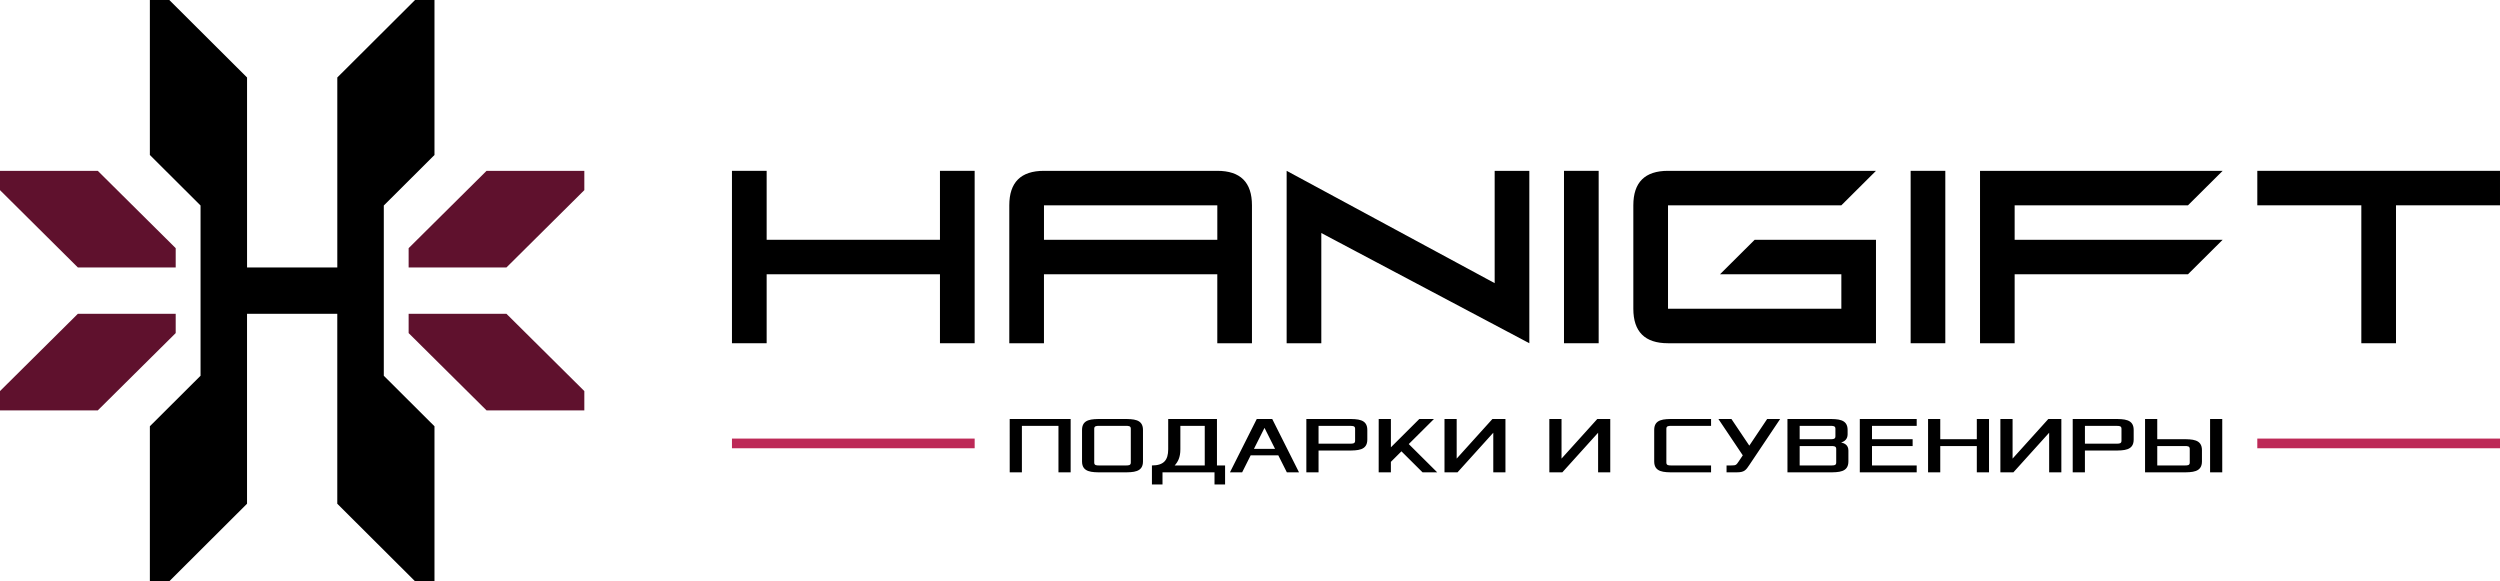 <svg width="400" height="93" viewBox="0 0 400 93" fill="none" xmlns="http://www.w3.org/2000/svg">
<g clip-path="url(#clip0_903_9016)">
<path fill-rule="evenodd" clip-rule="evenodd" d="M167.034 43.883V54.918H161.487V32.85C161.487 29.17 163.338 27.334 167.034 27.334H194.767C198.466 27.334 200.314 29.17 200.314 32.85V54.918H194.767V43.883H167.034ZM194.77 38.366V32.85H167.037V38.366H194.77Z" fill="black"/>
<path fill-rule="evenodd" clip-rule="evenodd" d="M361.17 27.334H399.999V32.85H383.359V54.918H377.813V32.85H361.17V27.334Z" fill="black"/>
<path fill-rule="evenodd" clip-rule="evenodd" d="M316.803 27.334H355.624L350.077 32.85H322.344V38.366H355.624L350.077 43.883H322.344V54.918H316.803V27.334Z" fill="black"/>
<path d="M311.25 27.334H305.703V54.918H311.25V27.334Z" fill="black"/>
<path fill-rule="evenodd" clip-rule="evenodd" d="M300.157 54.918H266.88C263.181 54.918 261.333 53.079 261.333 49.402V32.85C261.333 29.17 263.181 27.334 266.88 27.334H300.157L294.616 32.85H266.882V49.402H294.616V43.883H275.2L280.746 38.366H300.157V54.918Z" fill="black"/>
<path d="M255.786 27.334H250.239V54.918H255.786V27.334Z" fill="black"/>
<path fill-rule="evenodd" clip-rule="evenodd" d="M205.863 54.918V27.334L239.146 45.304V27.334H244.693V54.918L211.41 37.285V54.918H205.863Z" fill="black"/>
<path fill-rule="evenodd" clip-rule="evenodd" d="M122.664 27.334V38.366H150.394V27.334H155.944V54.918H150.394V43.883H122.664V54.918H117.114V27.334H122.664Z" fill="black"/>
<path fill-rule="evenodd" clip-rule="evenodd" d="M161.554 75.573H163.504V68.138H169.354V75.573H171.304V67.038H161.552L161.554 75.573ZM173.125 73.829C173.125 75.573 174.685 75.573 176.245 75.573H179.757C181.317 75.573 182.877 75.573 182.877 73.829V68.786C182.877 67.04 181.317 67.04 179.757 67.04H176.245C174.685 67.04 173.125 67.04 173.125 68.786V73.829ZM175.077 74.023V68.587C175.077 68.138 175.466 68.138 175.858 68.138H180.149C180.538 68.138 180.928 68.138 180.928 68.587V74.023C180.928 74.472 180.538 74.472 180.149 74.472H175.858C175.466 74.472 175.077 74.472 175.077 74.023ZM184.309 74.472V77.515H186V75.575H194.322V77.515H196.013V74.472H194.714V67.038H186.912V71.887C186.909 73.635 186.194 74.472 184.309 74.472ZM187.949 74.472C188.469 73.893 188.858 73.184 188.858 71.887V68.138H192.76V74.472H187.949ZM196.792 75.573H198.744L200.106 72.857H204.53L205.896 75.573H207.842L203.557 67.038H201.082L196.792 75.573ZM200.629 71.823L202.32 68.459L204.01 71.823H200.629ZM209.016 75.573H210.968V72.084H215.645C217.208 72.084 218.77 72.084 218.77 70.335V68.786C218.77 67.04 217.208 67.04 215.645 67.04H209.016V75.573ZM210.968 70.986V68.141H216.034C216.424 68.141 216.816 68.141 216.816 68.59V70.532C216.816 70.986 216.426 70.986 216.034 70.986H210.968ZM220.589 75.573H222.541V73.896L224.229 72.211L227.61 75.575H229.954L225.402 71.05L229.434 67.04H227.09L222.544 71.568V67.04H220.592L220.589 75.573ZM231.12 75.573H233.202L238.925 69.235V75.573H240.872V67.038H238.789L233.069 73.375V67.038H231.12V75.573ZM247.896 75.573H249.973L255.696 69.235V75.573H257.642V67.038H255.565L249.845 73.375V67.038H247.893L247.896 75.573ZM264.672 73.829C264.672 75.573 266.229 75.573 267.792 75.573H273.77V74.472H267.4C267.01 74.472 266.618 74.472 266.618 74.023V68.587C266.618 68.138 267.008 68.138 267.4 68.138H273.77V67.038H267.792C266.229 67.038 264.672 67.038 264.672 68.784V73.829ZM274.944 67.038L278.845 72.854L278.194 73.827C277.805 74.409 277.741 74.47 277.024 74.47H276.248V75.57H277.936C279.106 75.57 279.368 75.185 279.888 74.406L284.826 67.035H282.749L279.89 71.302L277.026 67.035L274.944 67.038ZM285.994 75.573H292.624C294.186 75.573 295.744 75.573 295.744 73.829V72.084C295.744 71.18 295.098 70.92 294.576 70.792C295.096 70.662 295.618 70.274 295.618 69.498V68.786C295.618 67.04 294.056 67.04 292.493 67.04H285.992L285.994 75.573ZM287.946 74.472V71.369H293.013C293.402 71.369 293.794 71.369 293.794 71.823V74.023C293.794 74.472 293.405 74.472 293.013 74.472H287.946ZM287.946 70.272V68.138H292.885C293.274 68.138 293.666 68.138 293.666 68.587V69.817C293.666 70.272 293.277 70.272 292.885 70.272H287.946ZM297.568 75.573H306.672V74.472H299.52V71.369H306.021V70.272H299.52V68.138H306.672V67.038H297.568V75.573ZM308.49 75.573H310.442V71.369H316.29V75.573H318.242V67.038H316.29V70.272H310.442V67.038H308.49V75.573ZM320.061 75.573H322.144L327.864 69.235V75.573H329.816V67.038H327.733L322.013 73.375V67.038H320.061V75.573ZM331.634 75.573H333.586V72.084H338.269C339.826 72.084 341.389 72.084 341.389 70.335V68.786C341.389 67.04 339.826 67.04 338.269 67.04H331.634V75.573ZM333.589 70.986V68.141H338.656C339.045 68.141 339.437 68.141 339.437 68.59V70.532C339.437 70.986 339.048 70.986 338.656 70.986H333.589ZM343.208 75.573H349.192C350.749 75.573 352.312 75.573 352.312 73.829V72.017C352.312 70.272 350.749 70.272 349.192 70.272H345.16V67.038H343.208V75.573ZM345.162 74.472V71.369H349.584C349.97 71.369 350.36 71.369 350.36 71.823V74.023C350.36 74.472 349.97 74.472 349.584 74.472H345.162ZM353.613 75.573H355.56V67.038H353.613V75.573Z" fill="black"/>
<path d="M155.946 70.172H117.114V71.721H155.946V70.172Z" fill="#BD2957"/>
<path d="M400.003 70.172H361.168V71.721H400.003V70.172Z" fill="#BD2957"/>
<path fill-rule="evenodd" clip-rule="evenodd" d="M23.979 68.201C26.68 65.504 29.384 62.812 32.088 60.118V32.88L23.979 24.799C23.979 16.533 23.979 8.266 23.979 0H27.088L39.528 12.398V42.799H53.968V12.398L66.408 0H69.517C69.517 8.266 69.517 16.533 69.517 24.799L61.408 32.882V60.12C64.112 62.815 66.816 65.507 69.517 68.204C69.517 76.47 69.517 84.736 69.517 93.003H66.408L53.965 80.599V50.204H39.525V80.597L27.088 93H23.979C23.979 84.734 23.979 76.467 23.979 68.201Z" fill="black"/>
<path fill-rule="evenodd" clip-rule="evenodd" d="M28.112 50.203V53.293L15.643 65.665H0V62.572L12.464 50.203C20.776 50.203 19.8 50.203 28.112 50.203Z" fill="#5F112D"/>
<path fill-rule="evenodd" clip-rule="evenodd" d="M15.643 27.334C19.803 31.455 23.955 35.582 28.112 39.706V42.799C19.8 42.799 20.776 42.799 12.464 42.799L0 30.424V27.334C8.312 27.334 7.333 27.334 15.643 27.334Z" fill="#5F112D"/>
<path fill-rule="evenodd" clip-rule="evenodd" d="M65.381 50.203V53.293L77.85 65.665H93.493V62.572L81.026 50.203C72.717 50.203 73.69 50.203 65.381 50.203Z" fill="#5F112D"/>
<path fill-rule="evenodd" clip-rule="evenodd" d="M77.85 27.334C73.69 31.455 69.538 35.582 65.381 39.706V42.799C73.69 42.799 72.714 42.799 81.026 42.799L93.493 30.424V27.334C85.181 27.334 86.159 27.334 77.85 27.334Z" fill="#5F112D"/>
</g>
<defs>
<clipPath id="clip0_903_9016">
<rect width="400" height="93" fill="white"/>
</clipPath>
</defs>
</svg>
